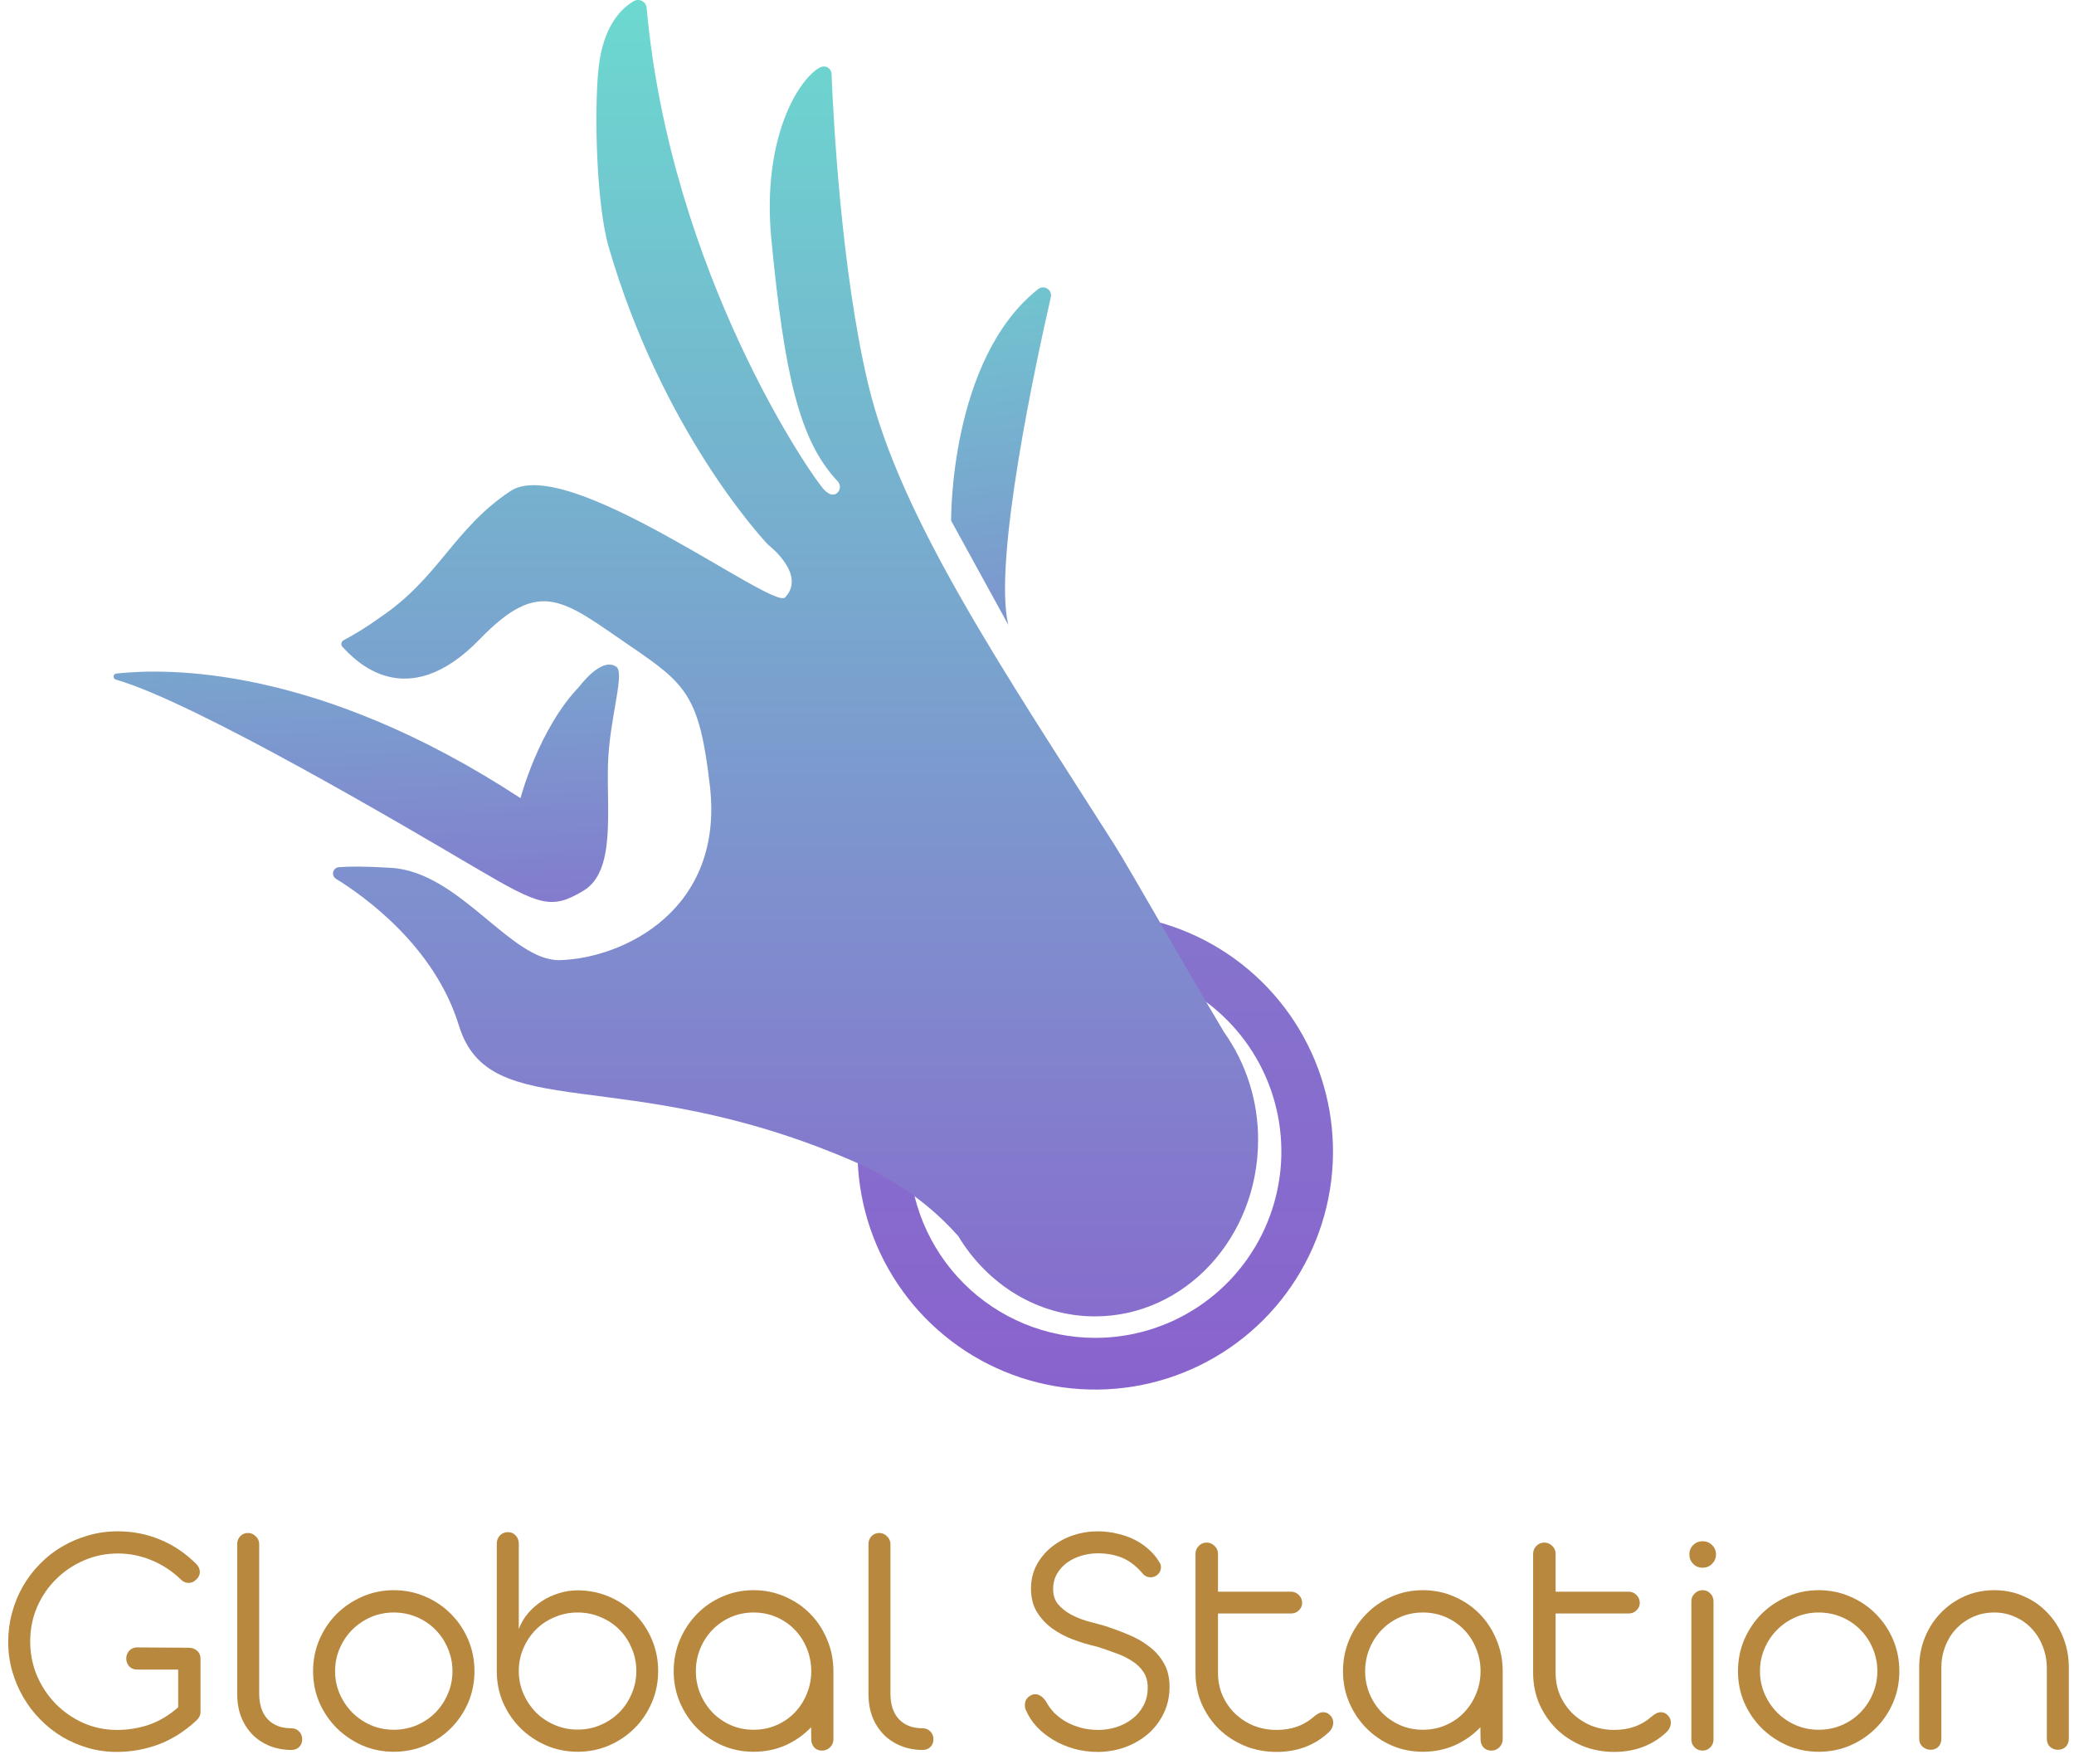 <svg width="147" height="125" viewBox="0 0 147 125" fill="none" xmlns="http://www.w3.org/2000/svg">
<path d="M13.379 116.77C13.605 116.77 13.801 116.84 13.965 116.98C14.129 117.121 14.211 117.305 14.211 117.531V121.305C14.211 121.445 14.184 121.562 14.129 121.656C14.082 121.742 14.016 121.828 13.93 121.914C13.094 122.695 12.195 123.266 11.234 123.625C10.273 123.977 9.285 124.152 8.27 124.152C7.574 124.152 6.898 124.059 6.242 123.871C5.594 123.684 4.984 123.422 4.414 123.086C3.844 122.742 3.324 122.332 2.855 121.855C2.387 121.379 1.984 120.852 1.648 120.273C1.312 119.695 1.051 119.078 0.863 118.422C0.676 117.758 0.582 117.066 0.582 116.348C0.582 115.637 0.672 114.953 0.852 114.297C1.031 113.633 1.285 113.012 1.613 112.434C1.949 111.848 2.352 111.316 2.82 110.84C3.289 110.355 3.812 109.945 4.391 109.609C4.969 109.266 5.59 109 6.254 108.812C6.918 108.617 7.617 108.52 8.352 108.52C9.406 108.52 10.402 108.715 11.34 109.105C12.285 109.488 13.148 110.07 13.93 110.852C14.086 111.023 14.164 111.207 14.164 111.402C14.164 111.504 14.141 111.602 14.094 111.695C14.047 111.789 13.984 111.871 13.906 111.941C13.836 112.012 13.754 112.07 13.66 112.117C13.566 112.156 13.469 112.176 13.367 112.176C13.164 112.176 12.984 112.098 12.828 111.941C12.195 111.332 11.492 110.871 10.719 110.559C9.953 110.246 9.168 110.09 8.363 110.09C7.52 110.09 6.723 110.25 5.973 110.57C5.223 110.891 4.562 111.332 3.992 111.895C3.422 112.449 2.969 113.109 2.633 113.875C2.305 114.633 2.141 115.453 2.141 116.336C2.141 117.172 2.297 117.969 2.609 118.727C2.93 119.477 3.367 120.141 3.922 120.719C4.477 121.289 5.129 121.746 5.879 122.09C6.629 122.426 7.438 122.594 8.305 122.594C9.086 122.594 9.844 122.469 10.578 122.219C11.312 121.961 11.996 121.551 12.629 120.988V118.316H9.711C9.492 118.316 9.309 118.242 9.16 118.094C9.02 117.938 8.949 117.75 8.949 117.531C8.949 117.32 9.02 117.137 9.16 116.98C9.309 116.824 9.492 116.746 9.711 116.746L13.379 116.77Z" fill="#B8883E"/>
<path d="M20.645 122.477C20.871 122.477 21.055 122.551 21.195 122.699C21.344 122.848 21.418 123.031 21.418 123.25C21.418 123.477 21.348 123.66 21.207 123.801C21.066 123.941 20.883 124.012 20.656 124.012C20.102 124.012 19.59 123.918 19.121 123.73C18.652 123.543 18.246 123.277 17.902 122.934C17.559 122.582 17.289 122.164 17.094 121.68C16.906 121.188 16.812 120.641 16.812 120.039V109.434C16.812 109.207 16.883 109.02 17.023 108.871C17.172 108.715 17.355 108.637 17.574 108.637C17.785 108.637 17.969 108.715 18.125 108.871C18.289 109.02 18.371 109.207 18.371 109.434V120.016C18.371 120.797 18.57 121.402 18.969 121.832C19.375 122.262 19.934 122.477 20.645 122.477Z" fill="#B8883E"/>
<path d="M23.75 118.434C23.75 118.996 23.859 119.531 24.078 120.039C24.297 120.539 24.594 120.98 24.969 121.363C25.344 121.738 25.781 122.035 26.281 122.254C26.789 122.473 27.332 122.582 27.91 122.582C28.496 122.582 29.043 122.473 29.551 122.254C30.059 122.035 30.496 121.738 30.863 121.363C31.238 120.98 31.531 120.539 31.742 120.039C31.961 119.531 32.07 118.996 32.07 118.434C32.07 117.863 31.961 117.324 31.742 116.816C31.531 116.309 31.238 115.867 30.863 115.492C30.496 115.117 30.059 114.82 29.551 114.602C29.043 114.383 28.496 114.273 27.91 114.273C27.332 114.273 26.789 114.383 26.281 114.602C25.781 114.82 25.344 115.117 24.969 115.492C24.594 115.867 24.297 116.309 24.078 116.816C23.859 117.324 23.75 117.863 23.75 118.434ZM22.191 118.434C22.191 117.637 22.34 116.891 22.637 116.195C22.941 115.492 23.352 114.883 23.867 114.367C24.391 113.852 24.996 113.445 25.684 113.148C26.379 112.844 27.121 112.691 27.91 112.691C28.707 112.691 29.453 112.844 30.148 113.148C30.844 113.445 31.449 113.855 31.965 114.379C32.48 114.895 32.887 115.5 33.184 116.195C33.48 116.891 33.629 117.637 33.629 118.434C33.629 119.223 33.48 119.965 33.184 120.66C32.887 121.348 32.48 121.949 31.965 122.465C31.449 122.98 30.844 123.391 30.148 123.695C29.453 123.992 28.707 124.141 27.91 124.141C27.121 124.141 26.379 123.992 25.684 123.695C24.996 123.391 24.391 122.98 23.867 122.465C23.352 121.949 22.941 121.348 22.637 120.66C22.34 119.965 22.191 119.223 22.191 118.434Z" fill="#B8883E"/>
<path d="M35.211 109.387C35.211 109.16 35.285 108.969 35.434 108.812C35.59 108.656 35.777 108.578 35.996 108.578C36.223 108.578 36.406 108.656 36.547 108.812C36.695 108.969 36.77 109.16 36.77 109.387V115.445C36.918 115.047 37.129 114.684 37.402 114.355C37.684 114.02 38.008 113.73 38.375 113.488C38.75 113.238 39.156 113.047 39.594 112.914C40.031 112.773 40.48 112.703 40.941 112.703C41.73 112.703 42.473 112.852 43.168 113.148C43.863 113.445 44.469 113.852 44.984 114.367C45.5 114.883 45.906 115.488 46.203 116.184C46.5 116.879 46.648 117.625 46.648 118.422C46.648 119.211 46.5 119.953 46.203 120.648C45.906 121.344 45.5 121.949 44.984 122.465C44.469 122.98 43.863 123.391 43.168 123.695C42.473 123.992 41.73 124.141 40.941 124.141C40.152 124.141 39.41 123.992 38.715 123.695C38.02 123.391 37.41 122.98 36.887 122.465C36.371 121.949 35.961 121.348 35.656 120.66C35.359 119.965 35.211 119.223 35.211 118.434V109.387ZM36.77 118.422C36.77 118.984 36.879 119.52 37.098 120.027C37.316 120.527 37.613 120.969 37.988 121.352C38.363 121.727 38.805 122.023 39.312 122.242C39.82 122.461 40.363 122.57 40.941 122.57C41.527 122.57 42.07 122.461 42.57 122.242C43.078 122.023 43.52 121.727 43.895 121.352C44.27 120.969 44.562 120.527 44.773 120.027C44.992 119.52 45.102 118.984 45.102 118.422C45.102 117.844 44.992 117.305 44.773 116.805C44.562 116.297 44.27 115.855 43.895 115.48C43.52 115.105 43.078 114.812 42.57 114.602C42.07 114.383 41.527 114.273 40.941 114.273C40.363 114.273 39.82 114.383 39.312 114.602C38.805 114.812 38.363 115.105 37.988 115.48C37.613 115.855 37.316 116.297 37.098 116.805C36.879 117.305 36.77 117.844 36.77 118.422Z" fill="#B8883E"/>
<path d="M53.41 124.141C52.621 124.141 51.883 123.992 51.195 123.695C50.508 123.391 49.91 122.98 49.402 122.465C48.895 121.949 48.492 121.348 48.195 120.66C47.898 119.965 47.75 119.223 47.75 118.434C47.75 117.637 47.898 116.891 48.195 116.195C48.492 115.5 48.895 114.895 49.402 114.379C49.91 113.855 50.508 113.445 51.195 113.148C51.883 112.844 52.621 112.691 53.41 112.691C54.207 112.691 54.949 112.844 55.637 113.148C56.324 113.445 56.922 113.852 57.43 114.367C57.938 114.883 58.336 115.492 58.625 116.195C58.922 116.891 59.07 117.637 59.07 118.434V123.25C59.07 123.477 58.992 123.668 58.836 123.824C58.68 123.98 58.488 124.059 58.262 124.059C58.027 124.059 57.84 123.98 57.699 123.824C57.566 123.668 57.5 123.477 57.5 123.25L57.488 122.406C56.973 122.945 56.367 123.371 55.672 123.684C54.984 123.988 54.23 124.141 53.41 124.141ZM53.41 122.582C53.996 122.582 54.539 122.473 55.039 122.254C55.539 122.035 55.969 121.738 56.328 121.363C56.695 120.98 56.98 120.539 57.184 120.039C57.395 119.531 57.5 118.996 57.5 118.434C57.5 117.863 57.395 117.324 57.184 116.816C56.98 116.309 56.695 115.867 56.328 115.492C55.969 115.117 55.539 114.82 55.039 114.602C54.539 114.383 53.996 114.273 53.41 114.273C52.832 114.273 52.293 114.383 51.793 114.602C51.301 114.82 50.871 115.117 50.504 115.492C50.137 115.867 49.848 116.309 49.637 116.816C49.426 117.324 49.32 117.863 49.32 118.434C49.32 118.996 49.426 119.531 49.637 120.039C49.848 120.539 50.137 120.98 50.504 121.363C50.871 121.738 51.301 122.035 51.793 122.254C52.293 122.473 52.832 122.582 53.41 122.582Z" fill="#B8883E"/>
<path d="M65.387 122.477C65.613 122.477 65.797 122.551 65.938 122.699C66.086 122.848 66.16 123.031 66.16 123.25C66.16 123.477 66.09 123.66 65.949 123.801C65.809 123.941 65.625 124.012 65.398 124.012C64.844 124.012 64.332 123.918 63.863 123.73C63.395 123.543 62.988 123.277 62.645 122.934C62.301 122.582 62.031 122.164 61.836 121.68C61.648 121.188 61.555 120.641 61.555 120.039V109.434C61.555 109.207 61.625 109.02 61.766 108.871C61.914 108.715 62.098 108.637 62.316 108.637C62.527 108.637 62.711 108.715 62.867 108.871C63.031 109.02 63.113 109.207 63.113 109.434V120.016C63.113 120.797 63.312 121.402 63.711 121.832C64.117 122.262 64.676 122.477 65.387 122.477Z" fill="#B8883E"/>
<path d="M72.734 121.234C72.695 121.156 72.668 121.086 72.652 121.023C72.644 120.953 72.641 120.887 72.641 120.824C72.641 120.598 72.719 120.414 72.875 120.273C73.031 120.133 73.199 120.062 73.379 120.062C73.637 120.062 73.883 120.223 74.117 120.543C74.281 120.855 74.488 121.141 74.738 121.398C74.996 121.648 75.285 121.863 75.606 122.043C75.934 122.215 76.285 122.352 76.66 122.453C77.035 122.547 77.43 122.594 77.844 122.594C78.266 122.594 78.684 122.531 79.098 122.406C79.519 122.273 79.894 122.082 80.223 121.832C80.559 121.582 80.828 121.27 81.031 120.895C81.242 120.52 81.348 120.086 81.348 119.594C81.348 119.148 81.242 118.773 81.031 118.469C80.828 118.164 80.555 117.906 80.211 117.695C79.875 117.477 79.492 117.293 79.062 117.145C78.641 116.988 78.211 116.84 77.773 116.699C77.188 116.566 76.613 116.395 76.051 116.184C75.488 115.973 74.984 115.703 74.539 115.375C74.102 115.047 73.746 114.656 73.473 114.203C73.207 113.742 73.074 113.203 73.074 112.586C73.074 111.953 73.211 111.387 73.484 110.887C73.758 110.387 74.117 109.961 74.562 109.609C75.008 109.258 75.508 108.988 76.062 108.801C76.625 108.613 77.195 108.52 77.773 108.52C78.242 108.52 78.695 108.57 79.133 108.672C79.578 108.766 79.992 108.906 80.375 109.094C80.758 109.281 81.106 109.516 81.418 109.797C81.731 110.07 81.992 110.391 82.203 110.758C82.258 110.844 82.285 110.945 82.285 111.062C82.285 111.266 82.211 111.438 82.062 111.578C81.922 111.711 81.754 111.777 81.559 111.777C81.481 111.777 81.398 111.766 81.312 111.742C81.234 111.711 81.152 111.664 81.066 111.602C80.606 111.039 80.113 110.645 79.59 110.418C79.066 110.191 78.469 110.078 77.797 110.078C77.422 110.078 77.047 110.133 76.672 110.242C76.297 110.352 75.957 110.512 75.652 110.723C75.356 110.934 75.113 111.199 74.926 111.52C74.738 111.832 74.644 112.199 74.644 112.621C74.644 113.043 74.758 113.395 74.984 113.676C75.219 113.957 75.512 114.195 75.863 114.391C76.215 114.586 76.602 114.746 77.023 114.871C77.445 114.988 77.848 115.098 78.231 115.199C78.824 115.387 79.398 115.598 79.953 115.832C80.516 116.059 81.012 116.34 81.441 116.676C81.879 117.004 82.231 117.402 82.496 117.871C82.762 118.332 82.894 118.887 82.894 119.535C82.894 120.23 82.754 120.863 82.473 121.434C82.199 121.996 81.828 122.48 81.359 122.887C80.891 123.285 80.348 123.598 79.731 123.824C79.113 124.043 78.465 124.152 77.785 124.152C77.215 124.152 76.664 124.078 76.133 123.93C75.602 123.781 75.113 123.574 74.668 123.309C74.223 123.043 73.832 122.734 73.496 122.383C73.168 122.031 72.914 121.648 72.734 121.234Z" fill="#B8883E"/>
<path d="M84.734 110.113C84.734 109.895 84.812 109.707 84.969 109.551C85.125 109.395 85.309 109.316 85.519 109.316C85.738 109.316 85.926 109.395 86.082 109.551C86.246 109.699 86.328 109.887 86.328 110.113V112.797H91.496C91.715 112.797 91.902 112.875 92.059 113.031C92.215 113.188 92.293 113.375 92.293 113.594C92.293 113.797 92.215 113.973 92.059 114.121C91.91 114.27 91.723 114.344 91.496 114.344H86.328V118.551C86.328 119.121 86.434 119.652 86.644 120.145C86.863 120.637 87.16 121.066 87.535 121.434C87.91 121.793 88.348 122.078 88.848 122.289C89.356 122.492 89.902 122.594 90.488 122.594C91.004 122.594 91.484 122.516 91.93 122.359C92.375 122.203 92.797 121.949 93.195 121.598C93.281 121.527 93.371 121.469 93.465 121.422C93.559 121.367 93.672 121.34 93.805 121.34C93.984 121.34 94.144 121.414 94.285 121.562C94.426 121.703 94.496 121.875 94.496 122.078C94.496 122.195 94.469 122.312 94.414 122.43C94.367 122.547 94.297 122.648 94.203 122.734C93.711 123.203 93.148 123.559 92.516 123.801C91.891 124.035 91.215 124.152 90.488 124.152C89.691 124.152 88.941 124.012 88.238 123.73C87.543 123.441 86.934 123.047 86.41 122.547C85.894 122.039 85.484 121.445 85.18 120.766C84.883 120.078 84.734 119.336 84.734 118.539V110.113Z" fill="#B8883E"/>
<path d="M100.848 124.141C100.059 124.141 99.32 123.992 98.633 123.695C97.945 123.391 97.348 122.98 96.84 122.465C96.332 121.949 95.93 121.348 95.633 120.66C95.336 119.965 95.188 119.223 95.188 118.434C95.188 117.637 95.336 116.891 95.633 116.195C95.93 115.5 96.332 114.895 96.84 114.379C97.348 113.855 97.945 113.445 98.633 113.148C99.32 112.844 100.059 112.691 100.848 112.691C101.645 112.691 102.387 112.844 103.074 113.148C103.762 113.445 104.359 113.852 104.867 114.367C105.375 114.883 105.773 115.492 106.062 116.195C106.359 116.891 106.508 117.637 106.508 118.434V123.25C106.508 123.477 106.43 123.668 106.273 123.824C106.117 123.98 105.926 124.059 105.699 124.059C105.465 124.059 105.277 123.98 105.137 123.824C105.004 123.668 104.938 123.477 104.938 123.25L104.926 122.406C104.41 122.945 103.805 123.371 103.109 123.684C102.422 123.988 101.668 124.141 100.848 124.141ZM100.848 122.582C101.434 122.582 101.977 122.473 102.477 122.254C102.977 122.035 103.406 121.738 103.766 121.363C104.133 120.98 104.418 120.539 104.621 120.039C104.832 119.531 104.938 118.996 104.938 118.434C104.938 117.863 104.832 117.324 104.621 116.816C104.418 116.309 104.133 115.867 103.766 115.492C103.406 115.117 102.977 114.82 102.477 114.602C101.977 114.383 101.434 114.273 100.848 114.273C100.27 114.273 99.731 114.383 99.231 114.602C98.738 114.82 98.309 115.117 97.941 115.492C97.574 115.867 97.285 116.309 97.074 116.816C96.863 117.324 96.758 117.863 96.758 118.434C96.758 118.996 96.863 119.531 97.074 120.039C97.285 120.539 97.574 120.98 97.941 121.363C98.309 121.738 98.738 122.035 99.231 122.254C99.731 122.473 100.27 122.582 100.848 122.582Z" fill="#B8883E"/>
<path d="M108.664 110.113C108.664 109.895 108.742 109.707 108.898 109.551C109.055 109.395 109.238 109.316 109.449 109.316C109.668 109.316 109.855 109.395 110.012 109.551C110.176 109.699 110.258 109.887 110.258 110.113V112.797H115.426C115.645 112.797 115.832 112.875 115.988 113.031C116.145 113.188 116.223 113.375 116.223 113.594C116.223 113.797 116.145 113.973 115.988 114.121C115.84 114.27 115.652 114.344 115.426 114.344H110.258V118.551C110.258 119.121 110.363 119.652 110.574 120.145C110.793 120.637 111.09 121.066 111.465 121.434C111.84 121.793 112.277 122.078 112.777 122.289C113.285 122.492 113.832 122.594 114.418 122.594C114.934 122.594 115.414 122.516 115.859 122.359C116.305 122.203 116.727 121.949 117.125 121.598C117.211 121.527 117.301 121.469 117.395 121.422C117.488 121.367 117.602 121.34 117.734 121.34C117.914 121.34 118.074 121.414 118.215 121.562C118.355 121.703 118.426 121.875 118.426 122.078C118.426 122.195 118.398 122.312 118.344 122.43C118.297 122.547 118.227 122.648 118.133 122.734C117.641 123.203 117.078 123.559 116.445 123.801C115.82 124.035 115.145 124.152 114.418 124.152C113.621 124.152 112.871 124.012 112.168 123.73C111.473 123.441 110.863 123.047 110.34 122.547C109.824 122.039 109.414 121.445 109.109 120.766C108.812 120.078 108.664 119.336 108.664 118.539V110.113Z" fill="#B8883E"/>
<path d="M119.738 110.16C119.738 109.895 119.828 109.672 120.008 109.492C120.188 109.312 120.41 109.223 120.676 109.223C120.941 109.223 121.164 109.312 121.344 109.492C121.531 109.672 121.625 109.895 121.625 110.16C121.625 110.418 121.531 110.641 121.344 110.828C121.164 111.008 120.941 111.098 120.676 111.098C120.41 111.098 120.188 111.008 120.008 110.828C119.828 110.641 119.738 110.418 119.738 110.16ZM119.879 113.488C119.879 113.262 119.957 113.074 120.113 112.926C120.27 112.77 120.457 112.691 120.676 112.691C120.902 112.691 121.086 112.77 121.227 112.926C121.375 113.074 121.449 113.262 121.449 113.488V123.273C121.449 123.492 121.371 123.68 121.215 123.836C121.066 123.984 120.887 124.059 120.676 124.059C120.457 124.059 120.27 123.984 120.113 123.836C119.957 123.68 119.879 123.492 119.879 123.273V113.488Z" fill="#B8883E"/>
<path d="M124.742 118.434C124.742 118.996 124.852 119.531 125.07 120.039C125.289 120.539 125.586 120.98 125.961 121.363C126.336 121.738 126.773 122.035 127.273 122.254C127.781 122.473 128.324 122.582 128.902 122.582C129.488 122.582 130.035 122.473 130.543 122.254C131.051 122.035 131.488 121.738 131.855 121.363C132.23 120.98 132.523 120.539 132.734 120.039C132.953 119.531 133.062 118.996 133.062 118.434C133.062 117.863 132.953 117.324 132.734 116.816C132.523 116.309 132.23 115.867 131.855 115.492C131.488 115.117 131.051 114.82 130.543 114.602C130.035 114.383 129.488 114.273 128.902 114.273C128.324 114.273 127.781 114.383 127.273 114.602C126.773 114.82 126.336 115.117 125.961 115.492C125.586 115.867 125.289 116.309 125.07 116.816C124.852 117.324 124.742 117.863 124.742 118.434ZM123.184 118.434C123.184 117.637 123.332 116.891 123.629 116.195C123.934 115.492 124.344 114.883 124.859 114.367C125.383 113.852 125.988 113.445 126.676 113.148C127.371 112.844 128.113 112.691 128.902 112.691C129.699 112.691 130.445 112.844 131.141 113.148C131.836 113.445 132.441 113.855 132.957 114.379C133.473 114.895 133.879 115.5 134.176 116.195C134.473 116.891 134.621 117.637 134.621 118.434C134.621 119.223 134.473 119.965 134.176 120.66C133.879 121.348 133.473 121.949 132.957 122.465C132.441 122.98 131.836 123.391 131.141 123.695C130.445 123.992 129.699 124.141 128.902 124.141C128.113 124.141 127.371 123.992 126.676 123.695C125.988 123.391 125.383 122.98 124.859 122.465C124.344 121.949 123.934 121.348 123.629 120.66C123.332 119.965 123.184 119.223 123.184 118.434Z" fill="#B8883E"/>
<path d="M136.027 118.188C136.027 117.43 136.16 116.719 136.426 116.055C136.699 115.383 137.074 114.801 137.551 114.309C138.027 113.809 138.59 113.414 139.238 113.125C139.887 112.836 140.59 112.691 141.348 112.691C142.105 112.691 142.805 112.836 143.445 113.125C144.094 113.406 144.652 113.797 145.121 114.297C145.598 114.789 145.969 115.371 146.234 116.043C146.5 116.707 146.633 117.418 146.633 118.176V123.227C146.633 123.453 146.559 123.641 146.41 123.789C146.27 123.93 146.086 124 145.859 124C145.641 124 145.453 123.93 145.297 123.789C145.148 123.641 145.074 123.453 145.074 123.227V118.234C145.074 117.688 144.98 117.176 144.793 116.699C144.613 116.215 144.355 115.793 144.02 115.434C143.691 115.074 143.297 114.793 142.836 114.59C142.383 114.379 141.887 114.273 141.348 114.273C140.809 114.273 140.309 114.375 139.848 114.578C139.395 114.781 139 115.059 138.664 115.41C138.328 115.762 138.066 116.18 137.879 116.664C137.691 117.141 137.598 117.652 137.598 118.199V123.227C137.598 123.453 137.527 123.641 137.387 123.789C137.246 123.93 137.062 124 136.836 124C136.625 124 136.438 123.93 136.273 123.789C136.109 123.641 136.027 123.453 136.027 123.227V118.188Z" fill="#B8883E"/>
<path d="M67.413 36.898C67.413 36.898 67.292 25.476 73.568 20.498C73.659 20.422 73.772 20.377 73.89 20.368C74.009 20.36 74.127 20.389 74.228 20.452C74.329 20.515 74.407 20.607 74.453 20.717C74.498 20.827 74.507 20.949 74.48 21.064C73.44 25.603 70.374 39.738 71.465 44.279L67.413 36.898Z" fill="url(#paint0_linear_104_1684)"/>
<path d="M41.051 48.666C41.051 48.666 42.569 46.591 43.612 47.212C44.394 47.493 43.186 50.817 43.092 54.191C42.997 57.566 43.629 61.761 41.358 63.119C39.087 64.477 38.32 64.219 33.654 61.472C29.361 58.945 13.878 49.777 8.213 48.161C8.163 48.148 8.119 48.118 8.089 48.076C8.059 48.034 8.045 47.983 8.049 47.931C8.053 47.88 8.075 47.831 8.111 47.795C8.147 47.758 8.196 47.735 8.247 47.731C11.756 47.353 22.433 47.099 36.892 56.562C36.89 56.562 38.181 51.645 41.051 48.666Z" fill="url(#paint1_linear_104_1684)"/>
<path d="M77.629 64.741C80.962 64.741 84.22 65.73 86.991 67.584C89.762 69.437 91.922 72.071 93.198 75.153C94.473 78.236 94.807 81.627 94.156 84.899C93.506 88.171 91.901 91.176 89.545 93.535C87.188 95.894 84.185 97.501 80.916 98.151C77.648 98.802 74.259 98.468 71.18 97.192C68.101 95.915 65.469 93.753 63.618 90.979C61.766 88.205 60.778 84.944 60.778 81.608C60.778 77.135 62.554 72.845 65.714 69.682C68.874 66.519 73.16 64.742 77.629 64.741ZM77.629 94.81C80.238 94.81 82.788 94.036 84.958 92.585C87.127 91.134 88.818 89.072 89.816 86.659C90.815 84.247 91.076 81.592 90.567 79.03C90.058 76.469 88.802 74.116 86.957 72.27C85.112 70.423 82.761 69.166 80.203 68.656C77.644 68.147 74.991 68.408 72.581 69.407C70.17 70.407 68.11 72.099 66.661 74.271C65.211 76.442 64.437 78.995 64.437 81.606C64.437 85.108 65.827 88.467 68.301 90.943C70.775 93.419 74.13 94.81 77.629 94.81Z" fill="url(#paint2_linear_104_1684)"/>
<path d="M24.003 61.457C24.701 61.397 25.849 61.383 27.739 61.502C32.618 61.808 36.23 68.155 39.705 68.042C44.196 67.897 51.319 64.494 50.319 55.723C49.584 49.296 48.636 48.491 44.682 45.791C39.948 42.56 38.297 40.861 34.016 45.286C28.76 50.715 25.129 46.757 24.271 45.837C24.24 45.803 24.218 45.763 24.205 45.719C24.192 45.675 24.19 45.629 24.198 45.584C24.206 45.539 24.224 45.497 24.251 45.46C24.278 45.423 24.314 45.394 24.354 45.373C25.234 44.903 26.081 44.374 26.889 43.788C31.114 40.97 32.124 37.505 36.17 34.806C40.216 32.107 54.779 43.247 55.644 42.338C57.103 40.802 54.761 38.858 54.467 38.622C54.445 38.606 54.425 38.587 54.406 38.567C53.892 38.02 46.91 30.424 43.143 17.511C42.298 14.619 42.091 8.089 42.419 4.893C42.732 1.83 44.051 0.592 44.905 0.089C44.993 0.035 45.094 0.005 45.198 0C45.301 -0.004 45.404 0.019 45.497 0.065C45.59 0.112 45.669 0.181 45.727 0.267C45.786 0.352 45.822 0.451 45.832 0.555C47.528 19.357 57.582 33.883 58.445 34.74C58.809 35.1 59.082 35.102 59.276 34.981C59.346 34.934 59.405 34.872 59.449 34.8C59.492 34.727 59.519 34.646 59.528 34.562C59.536 34.478 59.526 34.393 59.498 34.313C59.471 34.233 59.425 34.161 59.366 34.1C56.643 31.216 55.597 26.516 54.674 16.98C53.952 9.488 56.817 5.353 58.183 4.754C58.263 4.719 58.351 4.704 58.438 4.711C58.526 4.718 58.61 4.746 58.684 4.793C58.759 4.84 58.82 4.904 58.864 4.98C58.908 5.056 58.933 5.141 58.937 5.229C59.052 8.092 59.604 19.152 61.552 27.298C63.814 36.73 71.144 47.544 78.963 59.824C80.026 61.493 83.954 68.459 86.748 73.127L86.76 73.148C88.34 75.38 89.182 78.051 89.17 80.786C89.17 87.69 83.995 93.288 77.608 93.288C73.551 93.288 69.986 91.025 67.922 87.605C66.066 85.503 63.588 83.619 60.263 82.199C44.058 75.263 34.704 79.79 32.527 72.679C30.81 67.078 25.85 63.534 23.817 62.281C23.737 62.233 23.674 62.161 23.637 62.075C23.601 61.989 23.592 61.893 23.613 61.802C23.634 61.711 23.682 61.628 23.753 61.566C23.823 61.504 23.91 61.466 24.003 61.457Z" fill="url(#paint3_linear_104_1684)"/>
<defs>
<linearGradient id="paint0_linear_104_1684" x1="73.079" y1="44.183" x2="70.26" y2="20.948" gradientUnits="userSpaceOnUse">
<stop stop-color="#7D94CE"/>
<stop offset="1" stop-color="#71C4CF"/>
</linearGradient>
<linearGradient id="paint1_linear_104_1684" x1="26.614" y1="64.412" x2="25.925" y2="46.976" gradientUnits="userSpaceOnUse">
<stop stop-color="#837BCE"/>
<stop offset="1" stop-color="#79A5CE"/>
</linearGradient>
<linearGradient id="paint2_linear_104_1684" x1="77.629" y1="98.474" x2="77.629" y2="64.741" gradientUnits="userSpaceOnUse">
<stop stop-color="#8963CD"/>
<stop offset="1" stop-color="#8574CD"/>
</linearGradient>
<linearGradient id="paint3_linear_104_1684" x1="56.385" y1="93.288" x2="56.385" y2="0" gradientUnits="userSpaceOnUse">
<stop stop-color="#876DCD"/>
<stop offset="1" stop-color="#6CD9CF"/>
</linearGradient>
</defs>
</svg>

